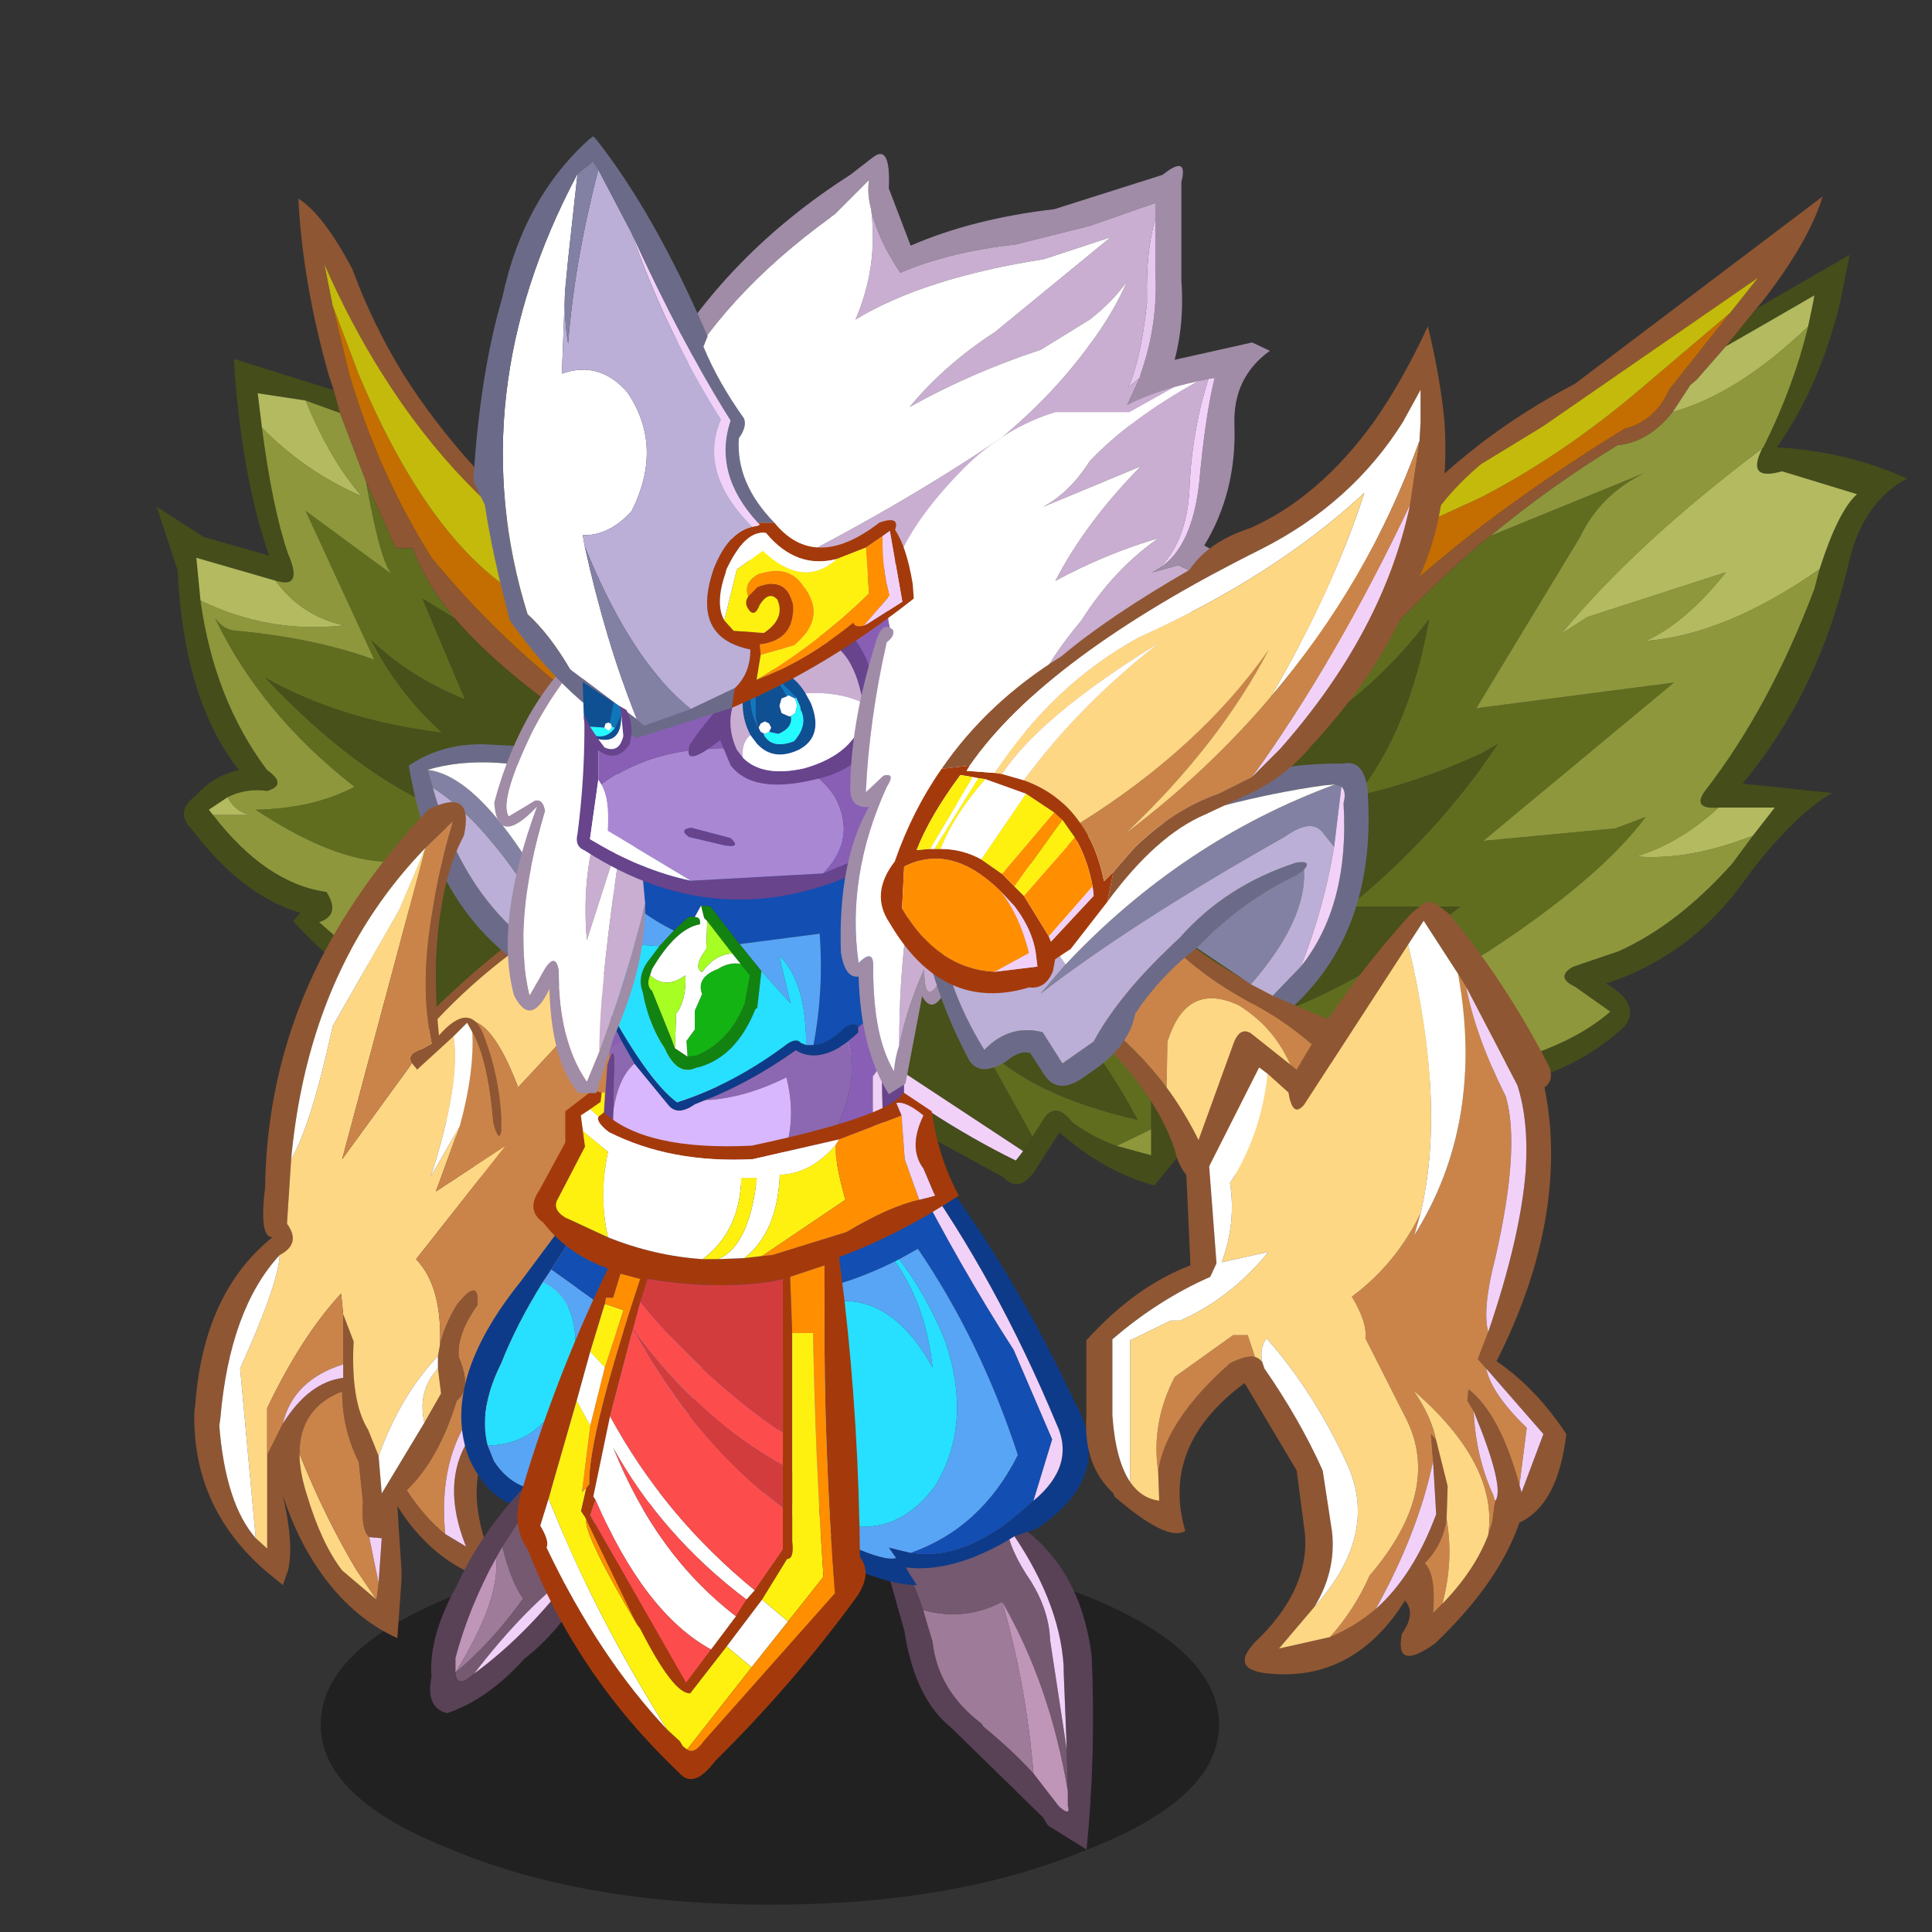 <svg xmlns:ffdec="https://www.free-decompiler.com/flash" xmlns:xlink="http://www.w3.org/1999/xlink" ffdec:objectType="frame" height="90" width="90" xmlns="http://www.w3.org/2000/svg"><rect width="100%" height="100%" fill="#333333" stroke="none"/><use ffdec:characterId="24" height="85.25" transform="matrix(1 0 0 1 6.002 3.5)" width="83.4" xlink:href="#a"/><defs><g id="a" transform="translate(-6 -3.5)"><use ffdec:characterId="1" height="9.8" transform="matrix(.754 0 0 1.71 14.938 71.971)" width="55.5" xlink:href="#b"/><use ffdec:characterId="3" height="47.5" transform="translate(38.2 9.15) scale(.97)" width="52.2" xlink:href="#c"/><use ffdec:characterId="5" height="41.5" transform="translate(7.3 9.25) scale(.97)" width="22.7" xlink:href="#d"/><use ffdec:characterId="7" height="42.95" transform="translate(9.05 34.65) scale(.97)" width="25.2" xlink:href="#e"/><use ffdec:characterId="9" height="17.3" transform="translate(27.95 38.45) scale(.97)" width="14.6" xlink:href="#f"/><use ffdec:characterId="11" height="33.05" transform="translate(33.3 54.1) scale(.97)" width="18.15" xlink:href="#g"/><use ffdec:characterId="13" height="24.85" transform="translate(20.05 55.7) scale(.97)" width="14.4" xlink:href="#h"/><use ffdec:characterId="15" height="33.1" transform="translate(24.1 50.75) scale(.97)" width="21.2" xlink:href="#i"/><use ffdec:characterId="21" height="46" transform="translate(22.05 6.35) scale(.97)" width="38.25" xlink:href="#j"/><use ffdec:characterId="23" height="64.75" transform="translate(41.05 15.2) scale(.97)" width="32.9" xlink:href="#k"/></g><g id="l" fill-rule="evenodd"><path d="M24.65 42.65q9.65-.3 13.3-3.5l-1.7-1.2q-.95-.45-.1-.95l2.2-.75q2.8-1.25 5.45-4.2l1-1.35 1.05-1.35h-2.7q-1.3.1-.65-.8 3.1-4 5.25-9.7l.25-.95q.9-2.8 1.8-3.6l-3.6-1.1q-1.75.5-.95-1.1l.05-.05q1.45-2.9 2.15-5.8l.25-1.2.05-.3Q45.6 6 43.5 7.2l1.45-1.8 4.5-2.6L49 5.05q-1 4.1-3.05 7 3.4.2 6.25 1.5-2.05 1.1-2.75 3.85Q48 23.8 44.3 28.2l4.3.45q-1.8 1.05-3.95 3.85-1.6 2.35-3.7 3.75-1.5 1-3.2 1.55 1.7 1 .9 2.05-4.25 3.9-11 2.8h-3m-14.9 3.2.45-.7.45-.7q.6-1.1 1.45 0 1 .75 2.15 1.15l1.65.45v-4.5l3.55 1.1-1.4 2.45-2 2.4q-2.4-.65-4.55-2.55l-1 1.55q-.85 1.5-1.7.6L0 42.3l.95-1.5q4.35 3.5 8.45 5.5l.35-.45" fill="#454d1b"/><path d="M40.95 10.35q-1.15 1.45-2.65 1.6-3.2 1.95-6.1 4.35l-.45.35q-3.5 3-6.55 6.7l-1-.85q3.55-3.55 7.55-6.65 3.3-2.5 6.9-4.7 1.45-.35 2.15-1.9l2.9-3.65 1.35-1.7-10.35 7.15-2.95 1.8q-1.45 1.2-2.5 2.75l-1.1 1.9-5.5.8.3-.25 4.3-2.05q2.1-2.3 4.5-4.15 2.1-1.6 4.5-2.85l11.9-9q-.65 2.15-2.9 5.05l-.3.35-1.45 1.8-1.4 1.6-.3.25-.85 1.3" fill="#8f5633"/><path d="m14.85 24.4 8.2 1.45q3.45-1.95 6.2-5.55-.95 5.35-3.5 8.5 3.1-.7 6-2.05l.8-.45-.8 1.15Q29 31.2 25.4 34.1h5.35q-6.6 5.25-12.7 6.15-2.85.4-5.6-.1 1.4 1.55 2.8 4.2-5.25-1.2-7.55-3.7l2.5 4.5-.45.7-8.5-5.6 6.3-10.1 7.3-5.75" fill="#475119"/><path d="m1.25 40.25 8.5 5.6-.35.45q-4.1-2-8.45-5.5l.3-.55" fill="#f2d1f9"/><path d="m32.2 16.3 7.35-3q-2.1 1.05-3.05 3.05l-5 8.25.25-.05 9.25-1.2-9.15 7.6 6.35-.6 1.45-.55q-2.2 2.95-7.55 6.45l-5.8 3.5-2.1 2.9h-4.75l-3.55-1.1v3.25l-1.65.8q-1.15-.4-2.15-1.15-.85-1.1-1.45 0l-.45.7-2.5-4.5q2.3 2.5 7.55 3.7-1.4-2.65-2.8-4.2 2.75.5 5.6.1 6.1-.9 12.7-6.15H25.4q3.6-2.9 6.35-6.65l.8-1.15-.8.45q-2.9 1.35-6 2.05 2.55-3.15 3.5-8.5-2.75 3.6-6.2 5.55l-8.2-1.45 6.1-4.75 3.25 2.85 1 .85q3.05-3.7 6.55-6.7l.45-.35" fill="#606d1f"/><path d="M32.2 16.3q2.9-2.4 6.1-4.35 1.5-.15 2.65-1.6 3.1-.85 6.5-4.1-.7 2.9-2.15 5.8l-.05.05Q39.2 16.65 35.6 21l1.25-.8 6.65-2.15q-1.9 2.4-3.85 3.3 3.85-.3 8.35-3.45l-.25.95q-2.15 5.7-5.25 9.7-.65.9.65.8-1.85 1.7-3.95 2.35 2.55.2 5.6-1l-1 1.35q-2.65 2.95-5.45 4.2l-2.2.75q-.85.5.1.95l1.7 1.2q-3.65 3.2-13.3 3.5h-.45l2.1-2.9 5.8-3.5q5.35-3.5 7.55-6.45l-1.45.55-6.35.6 9.15-7.6-9.25 1.2-.25.05 5-8.25q.95-2 3.05-3.05l-7.35 3M14.25 45.6l1.65-.8v1.25l-1.65-.45" fill="#8e973b"/><path d="M44.8 30.7q-3.05 1.2-5.6 1 2.1-.65 3.95-2.35h2.7L44.8 30.7M48 17.9q-4.5 3.15-8.35 3.45 1.95-.9 3.85-3.3l-6.65 2.15-1.25.8q3.6-4.35 9.65-8.9-.8 1.6.95 1.1l3.6 1.1q-.9.8-1.8 3.6m-.55-11.65q-3.4 3.25-6.5 4.1l.85-1.3.3-.25 1.4-1.6q2.1-1.2 4.25-2.45l-.05.3-.25 1.2" fill="#b3ba5f"/><path d="m22.65 18.3 5.5-.8 1.1-1.9 2.5-1.15q3.95-2.05 7.65-5.2l4.3-3.65-2.9 3.65q-.7 1.55-2.15 1.9-3.6 2.2-6.9 4.7-4 3.1-7.55 6.65l-3.25-2.85 1.7-1.35" fill="#c46e01"/><path d="M29.25 15.6q1.05-1.55 2.5-2.75l2.95-1.8L45.05 3.9 43.7 5.6l-4.3 3.65q-3.7 3.15-7.65 5.2l-2.5 1.15" fill="#c4ba0b"/></g><g id="m" fill-rule="evenodd"><path d="m8.5 9.2.3 1.1-1.65-.6-2.3-.35.2 1.65q.5 3.85 1.25 6.05.7 1.6-.4 1.35l-.2-.05-3.8-1.1.2 2.05q.65 4.75 3.2 8.15 1 .7 0 1-1-.15-1.9.3l-.9.6.2.25q2.55 3.3 5.45 3.7.7 1.1-.35 1.45l3.05 2.7 3.1 2.75q-4.55-2.35-7.4-5.5l.35-.4q-2.8-.8-5.25-4.05-.8-.8.25-1.6.85-.95 2.05-1.2Q1.3 24.1 1 17.85L0 14.8l2.25 1.45 3.15.9q-1.25-3.55-1.65-8.7L3.7 7.7l4.8 1.5" fill="#454d1b"/><path d="M19.75 17.65q-5.25-3.4-8.9-9.2Q9.3 6 8.05 3.15l.4 2 .8 3.3q1.4 4.75 3.95 8.8 3.85 4.7 9.1 8.35l.4 1.25q-5.7-3.55-8.4-6.7-1.45-1.75-2-3.35h-.8l-.2-.35-.15-.4-1.1-2.45-1.25-3.3-.3-1.1-.25-.75Q7 4 6.8 0 8 .75 9.4 3.4q.95 2.6 2.45 5.05 2.85 4.5 7.65 8.5l.25.7" fill="#8e5633"/><path d="M14.3 20.15q2.7 3.15 8.4 6.7L16.55 41.5l-1.95-.95-.65-.35-3.1-2.75 2.3-6 .75-2Q9.55 27.65 5.2 23q3.6 2.05 8.5 2.65-2.15-1.95-3.4-4.45 1.8 1.75 4.5 2.85l-2.05-4.85 1.55.95" fill="#475119"/><path d="m10.05 13.6 1.1 2.45.15.4.2.35h.8q.55 1.6 2 3.35l-1.55-.95 2.05 4.85q-2.7-1.1-4.5-2.85 1.25 2.5 3.4 4.45-4.9-.6-8.5-2.65 4.35 4.65 8.7 6.45l-.75 2q-3.1 1.4-8.4-2.1 2.75-.05 4.75-1.1-4.5-3.5-6.7-8.1.4.55.95.6 3.85.35 6.7 1.4L7.15 15l4.15 3.05q-.55-.55-1.25-4.45" fill="#606d1f"/><path d="m8.8 10.3 1.25 3.3q.7 3.9 1.25 4.45L7.15 15l3.3 7.15q-2.85-1.05-6.7-1.4-.55-.05-.95-.6 2.2 4.6 6.7 8.1-2 1.05-4.75 1.1 5.3 3.5 8.4 2.1l-2.3 6-3.05-2.7q1.05-.35.35-1.45-2.9-.4-5.45-3.7h1.9q-.75-.05-1.2-.85.9-.45 1.9-.3 1-.3 0-1-2.55-3.4-3.2-8.15 3.25 1.6 6.9 1.2-2.05-.45-3.3-2.15l.2.05q1.1.25.4-1.35-.75-2.2-1.25-6.05 2.05 2.1 4.8 3.3-1.5-1.7-2.7-4.6l1.65.6" fill="#8e973b"/><path d="m5.05 11-.2-1.65 2.3.35q1.2 2.9 2.7 4.6-2.75-1.2-4.8-3.3M2.7 29.6l-.2-.25.9-.6q.45.8 1.2.85H2.7m-.6-10.3-.2-2.05 3.8 1.1q1.25 1.7 3.3 2.15-3.65.4-6.9-1.2" fill="#b3ba5f"/><path d="m8.45 5.15 1.25 3.3q4.55 10.8 10.9 11.8l1.7 5.35q-5.25-3.65-9.1-8.35-2.55-4.05-3.95-8.8l-.8-3.3" fill="#c46e01"/><path d="m8.45 5.15-.4-2Q9.3 6 10.85 8.45q3.65 5.8 8.9 9.2l.85 2.6q-6.35-1-10.9-11.8l-1.25-3.3" fill="#c4ba0b"/></g><g id="n" fill-rule="evenodd"><path d="m10.15 15-.3-.55q3.3-3.55 7-6.15l.4.35Q13 11.35 10.15 15" fill="#8f5633"/><path d="m17.25 8.65 2.9 2.9-4.6 4.95q-1.45-3.85-2.9-3.1l-2.05 2.3-.45-.7q2.85-3.65 7.1-6.35" fill="#fed784"/><path d="m20.15 11.55 5.05 4.95-8.3 9.35-6.3-10.15 2.05-2.3q1.45-.75 2.9 3.1l4.6-4.95" fill="#ca844a"/><path d="m18.2 10.85-.1 1.05q-6.4-2.5-7.8-10.85 1.75-1.2 4.1-1l4.3.2-.05 1.45Q14.2.35 11.2 1.25l.25.85q1.75 6.35 6.75 8.75" fill="#6b6b89"/><path d="M18.2 10.85q-5-2.4-6.75-8.75 3.35 2.15 6.75 8.75" fill="#bbafd7"/><path d="m11.45 2.1-.25-.85q3.05.35 7.05 8.4l-.05 1.2q-3.4-6.6-6.75-8.75" fill="#8281a4"/><path d="M11.2 1.25q3-.9 7.45.45l-.4 7.95q-4-8.05-7.05-8.4" fill="#fff"/><path d="M10.45 15.35q-.3-.45.5-.7l.45-.25q-.6-2.8.05-6.45.3-1.95.95-4.2l-1.25 1.2-.05.05Q9.75 6.4 8.7 7.95q-3.4 5-4.05 12l-.2 3.1q.7.95-.35 1.5-2.4 2.6-2.85 7.85l-.05.35q.3 3.75 1.75 5.4l.55.5v-4.5l.75-1.5q1.25-2 2.9-2.2V27.4l.5 1.3q-.15 2.9.7 4.25l.5 1.25L9 36l2.05-3.4.8-1.4-.15-1.2v-.6l.1-.55q.2-.9.8-1.9 1.1-1.4 1 0-1 1.4-.9 2.5.65 1.5-.1 2.1-.85 2.8-2.4 4.3.9 1.35 1.85 2.1l1 .6q-1.45-3.6.75-5.95l1.4-1.4 1.4-1.4-1.35 2.7q-2.45 1.85-1.35 5.6l.4 1.6q0 .7-.85.25L13 39.7q-1.95-1-3.25-3.1l.2 3.1v.45l-.2 2.8q-2.2-1-3.75-3.25-1.05-1.5-1.75-3.6.55 2.35.25 3.6l-.25.7-.85-.7Q-.1 36.65 0 32.1l.05-.4q.4-5.35 3.7-8-.65 0-.35-2.4.1-7.25 4.05-13.35 1.6-2.5 3.8-4.8 2.2-1.1 1.7 1.25-.8 1.5-1.1 3.55-.45 2.6-.1 6.05 1.5-1.7 2.15 0 .75 1.95.85 4v.6q-.1.55-.35-.2l-.05-.2q-.25-3-1-4.35l-.25-.45-.65.65-1.75 1.6-.25-.3M8.75 41.1l.1-.8.15-2.15-.6-.05q-.4-.35-.3-1.7l-.2-1.9q-.8-1.6-.8-3.4-2.05.8-2.05 3 0 .85.35 1.95.7 2.35 1.7 3.65l1.65 1.4" fill="#8f5633"/><path d="m10.45 15.35.25.3 1.75-1.6q.35 2.25-1.1 6.75l1.4-2.45-1.15 3.15 3.35-2.2-4.3 5.45q1.25 1.3 1.15 4.1l-.1.55q-1.8 1.9-2.85 4.8l-.5-1.25q-.85-1.35-.7-4.25l-.5-1.3-.1-1q-1.9 2.05-3.55 5.5v6.75l-.55-.5L2.2 30q1.85-4.1 1.9-5.45 1.05-.55.35-1.5l.2-3.1q.95-1.6 2-6.4l3.2-5.6L11.1 5l-4 14.95 3.35-4.6M11.7 30l.15 1.2-.8 1.4q-.35-1.5.65-2.6M8.75 41.1 7.1 39.7q-1-1.3-1.7-3.65-.35-1.1-.35-1.95 1.25 3.1 2.75 5.6l.95 1.4" fill="#fed784"/><path d="m11.15 4.95 1.25-1.2q-.65 2.25-.95 4.2-.65 3.65-.05 6.45l-.45.25q-.8.25-.5.7l-3.35 4.6L11.1 5l.05-.05m2.2 8.9q.75 1.35 1 4.35l.05.2q.25.75.35.2V18l4.55 6.3-2.7 5.5-1.4 1.4-1.75.8q-1.75 2.35-1.4 5.95-.95-.75-1.85-2.1 1.55-1.5 2.4-4.3.75-.6.1-2.1-.1-1.1.9-2.5.1-1.4-1 0-.6 1-.8 1.9.1-2.8-1.15-4.1l4.3-5.45-3.35 2.2 1.15-3.15q.7-2.55.6-4.5M7.15 27.4v2.4q-2.4.75-2.9 2.85l-.75 1.5V31.9q1.65-3.45 3.55-5.5l.1 1m1.7 12.9-.1.8-.95-1.4q-1.5-2.5-2.75-5.6 0-2.2 2.05-3 0 1.8.8 3.4l.2 1.9q-.1 1.35.3 1.7l.45 2.2" fill="#ca844a"/><path d="m15.2 31.2-1.4 1.4q-2.2 2.35-.75 5.95l-1-.6q-.35-3.6 1.4-5.95l1.75-.8m-8.05-1.4v.65q-1.65.2-2.9 2.2.5-2.1 2.9-2.85m1.25 8.3.6.05-.15 2.15-.45-2.2" fill="#f2d1f9"/><path d="m12.45 14.05.65-.65.25.45q.1 1.95-.6 4.5l-1.4 2.45q1.45-4.5 1.1-6.75M11.7 29.4v.6q-1 1.1-.65 2.6L9 36l-.15-1.8q1.05-2.9 2.85-4.8m-8.75 8.75Q1.5 36.5 1.2 32.75l.05-.35q.45-5.25 2.85-7.85Q4.05 25.9 2.2 30l.75 8.15m1.7-18.2q.65-7 4.05-12Q9.75 6.4 11.1 5L9.85 7.95l-3.2 5.6q-1.05 4.8-2 6.4" fill="#fff"/></g><g id="o" fill-rule="evenodd"><path d="M10.25 10.55q.75-.05 1.5-.85.55-.3.65 0v.25l-.5.45q-1.45 1.05-2.5.4-2.1 1.5-4.35 2.4l-.5.2q-.85.6-1.3 0l-1.6-1.95-.6-1.05L.5 9.3v-.35q1.9 3.4 3.2 4.35 2.65-.85 5.15-2.7.55-.45.8-.15l.25.1h.35" fill="#0e3b89"/><path d="M13.7 15.35q-.2-1.9-.15-3.85l.15-2.3.3-.3.6-.5v6.45l-.9.5M.65 13.65l-.1 2.8-.05.05-.5.1.35-5.1.1-.3q.2-.55.25 0l-.05 2.45" fill="#67448c"/><path d="m4.85 3.85-.3.55h-.3l-.7.65Q1.8 4.2.65 2.85L.7 0H14v8.3l-1.6 1.4q-.1-.3-.65 0-.75.8-1.5.85.5-2.6.3-5.35l-3.85.5-1.4-1.8-.45-.05" fill="#134eb2"/><path d="m6.7 5.7 3.85-.5q.2 2.75-.3 5.35H9.9q0-3.05-1.3-4.3l.55 2.3L7.75 7 6.7 5.7M.65 2.85q1.15 1.35 2.9 2.2l-.7.75L.6 5.65l.05-2.8" fill="#58a5f5"/><path d="M5.15 4.6 5 4.45l-.15-.6.45.05 1.4 1.8L7.75 7l-.2 1.75-.1.1q-.95 2.35-2.85 2.8-.9.4-1.5-.95Q2.35 9.6 2.05 8q-.3-.8.35-1.6l.45-.6.7-.75.7-.65h.3q.3 0 .25.35-1.15.2-2.3 2.15l-.1.3q-.2.5.1.75l.95 2.35.15.4.6.4.45-.05q1.6-.7 2.3-2.5L7.2 7.2l-.45-.55-.4-.5-1.2-1.55" fill="#128310"/><path d="m2.85 5.8-.45.6q-.65.8-.35 1.6.3 1.6 1.05 2.7.6 1.35 1.5.95 1.9-.45 2.85-2.8l.1-.1.2-1.75 1.4 1.55-.55-2.3q1.3 1.25 1.3 4.3l-.25-.1q-.25-.3-.8.15-2.5 1.85-5.15 2.7-1.3-.95-3.2-4.35l.1-3.3 2.25.15" fill="#27e0ff"/><path d="m4.2 11.1-.05-.75.4-.55v-.9l.35-.8q-.3-.8.75-1.2.55-.35 1.1-.25l.45.55-.25 1.35q-.7 1.8-2.3 2.5l-.45.05" fill="#13b313"/><path d="m4.85 3.85.15.6.15.15-.05 1.35q-.65.85-.2 1.1.6-.85 1.45-.9l.4.5q-.55-.1-1.1.25-1.05.4-.75 1.2l-.35.8v.9l-.4.55.05.75-.6-.4.05-1.65q.5-.65.45-1.85-.95.7-1.7 0l.1-.3q1.15-1.95 2.3-2.15.05-.35-.25-.35l.3-.55" fill="#fff"/><path d="M2.4 7.2q.75.7 1.7 0 .05 1.2-.45 1.85L3.6 10.7l-.15-.4-.95-2.35q-.3-.25-.1-.75m3.95-1.05q-.85.05-1.45.9-.45-.25.2-1.1l.05-1.35 1.2 1.55" fill="#a7fe23"/><path d="M5.05 13.2q2.25-.9 4.35-2.4 1.05.65 2.5-.4.8 2.6-1.85 6.4l-1.9.35q1.5-2.3.8-5.05-2 1-3.9 1.1m-4-2.8.6 1.05q-.75.65-1 2.2L.7 11.2q-.05-.55-.25 0v-.45l.6-.35" fill="#8c68b2"/><path d="M12.4 9.7 14 8.3v.6l-.3.3-.15 2.3-.45.55v3.55l-3.05 1.2q2.65-3.8 1.85-6.4l.5-.45V9.7M.45 10.75.5 9.3l.55 1.1-.6.35" fill="#895fb6"/><path d="M13.1 15.6v-3.55l.45-.55q-.05 1.95.15 3.85l-.6.25" fill="#f0d0f7"/><path d="m1.65 11.45 1.6 1.95q.45.6 1.3 0l.5-.2q1.9-.1 3.9-1.1.7 2.75-.8 5.05-3.75.55-7.6-.7l.1-2.8q.25-1.55 1-2.2" fill="#d9b7ff"/></g><g id="p" fill-rule="evenodd"><path d="m13.6 28.25-.15-3.75v-.25q-.2-3.25-2.75-6.8l-.45-.6q3.95 2 4.55 6.95.2 4.8-.25 9.25L12.7 31.9l-.25-.4-4.4-4.3Q6.3 25.8 5.8 22.55l-1.35-4.8.45-.1q1.1 1.8 1.8 3.9l.4 1.35.05.15Q7.4 25.4 9.5 27l.1.15Q11 28.3 12 29.4l1.2 1.55.1.1q.5.4.35-.1v-.7l-.05-2" fill="#594156" transform="translate(3.3)"/><path d="M10.7 17.45q.1 1.15 1.2 2.75.85 1.4.9 2.8l.8 5.25.05 2q-.85-5.1-3.15-9.1-1.8.95-3.8.4-.7-2.1-1.8-3.9l5.35-.8.45.6" fill="#745970" transform="translate(3.3)"/><path d="M6.7 21.55q2 .55 3.8-.4 1.15 4 1.5 8.25-1-1.1-2.4-2.25L9.5 27q-2.1-1.6-2.35-3.95l-.05-.15-.4-1.35" fill="#9e7b98" transform="translate(3.3)"/><path d="M10.5 21.15q2.3 4 3.15 9.1v.7q.15.5-.35.1l-.1-.1L12 29.4q-.35-4.25-1.5-8.25" fill="#bf95b8" transform="translate(3.3)"/><path d="M13.6 28.25 12.8 23q-.05-1.4-.9-2.8-1.1-1.6-1.2-2.75 2.55 3.55 2.75 6.8v.25l.15 3.75" fill="#f2d1f9" transform="translate(3.3)"/><path d="m6.35.3.7-.3q4 5.25 6.9 11.5 2.05 3.6-1.8 6.15L11.1 18q-2.9 1.8-5.25 1.5l.55.85q-1.6 0-4.6-1.5L-.85 16.3l-.05-.1q5.2 3.15 6.3 2.85l-.35-.5 1.05.25q2.75.45 5.9-2.5 2.05-1.7 1.1-3.7Q10.2 5.65 6.35.3" fill="#0e3b89" transform="translate(3.3)"/><path d="M12 16.3q-3.15 2.95-5.9 2.5 3.4-1.2 5.15-4.7-1.8-5.5-4.8-9.9l-.9.5-.2.1Q2.95 6 .6 6.35l.2.85q-3.1 6.35 1.85 10.2l-3.75-1.55-1.4-2.2q-1.7-5.5.15-9.15l2.45-1L0 3 6.1.4q2.4 4.7 4.95 8.65l1.85 4.3-.9 2.95" fill="#134eb2" transform="translate(3.3)"/><path d="m6.1 18.8-1.05-.25.35.5q-1.1.3-6.3-2.85l-.2-.35 3.75 1.55q2.8.7 4.65-1.85 1.8-3 .45-6.95-.9-2.2-2.2-3.9l.9-.5q3 4.4 4.8 9.9-1.75 3.5-5.15 4.7M.8 7.2l-.2-.85Q2.95 6 5.35 4.8q1.5 2.15 1.8 5.1Q4.7 5.45.8 7.2" fill="#58a5f5" transform="translate(3.3)"/><path d="m5.35 4.8.2-.1q1.3 1.7 2.2 3.9 1.35 3.95-.45 6.95-1.85 2.55-4.65 1.85Q-2.3 13.55.8 7.2q3.9-1.75 6.35 2.7-.3-2.95-1.8-5.1" fill="#27e0ff" transform="translate(3.3)"/><path d="M6.35.3q3.85 5.35 6.75 12.3.95 2-1.1 3.7l.9-2.95-1.85-4.3Q8.5 5.1 6.1.4l.25-.1" fill="#f2d1f9" transform="translate(3.3)"/></g><g id="q" fill-rule="evenodd"><path d="m5.8 3.55-.4.6q-1.25 2-2 3.9-1.1 2.2-.65 3.95l.3.75q1.35 2.05 4 1.1l-.35.9Q3.35 15.9 1.85 12.6q-1.4-3.65 2.5-8.5L7.4 0l.55.5Q6.7 2.05 5.8 3.55" fill="#0e3b89"/><path d="M5.8 3.55Q6.7 2.05 7.95.5l3.1 2.6L9.8 6.4l-4-2.85" fill="#134eb2"/><path d="m5.4 4.15.4-.6 4 2.85-2.75 7.45q-2.65.95-4-1.1l-.3-.75q3-.05 4.15-3.8.4-3.15-1.5-4.05" fill="#58a5f5"/><path d="M2.75 12q-.45-1.75.65-3.95.75-1.9 2-3.9 1.9.9 1.5 4.05-1.15 3.75-4.15 3.8" fill="#27e0ff"/><path d="M7.7 16.2q1-.85 0 1.95-1.15 2.5-3.2 4.1-1.75 1.95-3.7 2.6-1.05-.25-.75-1.75-.15-1.9 1.2-4.35 1.2-2.6 3.25-4.75l.4.5.05.05-1.5 2.3-.3.55q-1.3 2.35-1.95 4.8v.7q.05.7.65.25l.25-.2q2.65-1.95 4.9-5l.7-1.75" fill="#594156"/><path d="M7.7 16.2 7 17.95q-2.45 1.8-4.9 5l-.25.2q-.6.45-.65-.25 1.7-1.4 3.25-3.55-.6-.85-1-2.5l1.5-2.3L7.7 16.2" fill="#745970"/><path d="m3.15 17.4.3-.55q.4 1.65 1 2.5Q2.9 21.5 1.2 22.9q2.15-3.45 1.95-5.5" fill="#9e7b98"/><path d="M1.2 22.9v-.7q.65-2.45 1.95-4.8.2 2.05-1.95 5.5" fill="#bf95b8"/><path d="M7 17.95q-2.25 3.05-4.9 5 2.45-3.2 4.9-5" fill="#f2d1f9"/><path d="m13.25 6.95-.05.65-1.1 4.25q-.65 2.35-2.1 3.35l-.75.45q-2.3.65-3.7-1.85l-.35.95q1.75 3.1 5.1 1.6 3.4-1.85 3.65-8.05l.45-5.05h-.8l-.35 3.7" fill="#0e3b89"/><path d="m13.25 6.95.35-3.7-4-.1-1.25 3.3 4.9.5" fill="#134eb2"/><path d="m13.2 7.6.05-.65-4.9-.5-2.8 7.35q1.4 2.5 3.7 1.85l.75-.45q-2.25-1.95-.65-5.55 1.8-2.6 3.85-2.05" fill="#58a5f5"/><path d="M10 15.2q1.45-1 2.1-3.35l1.1-4.25q-2.05-.55-3.85 2.05-1.6 3.6.65 5.55" fill="#27e0ff"/></g><g id="r" fill-rule="evenodd"><path d="m19.3 5.3.75-.2-.55-1.3q-.75-1 0-2.55-.85-.7-1.3-.6l.25.6-3 1.15-4.15.95q-3.95.2-6.9-1.3-.65-.5-.5-.75l.25-.2q2 1.85 7.1 1.6 6.6-1.4 7.3-2.55l1.35.9q.3 2.2 1.3 4.05-2.9 1.9-5.75 2.95l.25 2q.7 6.1.75 12.4.65.85-.25 2.05-3 4.1-6.7 7.75-1.05 1.4-1.75.55Q2.85 28.15.5 22.1q-.85-1.2-.25-2.95 1.6-5.4 4.1-10.55-1.95-.7-3.1-2.2-.85-.6-.2-1.55l1.25-2.3v-1.5l1.3-1 .45.1L4 .6l-.5.35-.45.3.1.75.1.75-1.3 2.5q-.3.5.35.9l2.05.95Q6.6 8 8.9 8.15h.75l1.25-.05.85-.1.5-.05 3.55-1.1q2.1-1.25 3.5-1.55m-16 13.85.15-.2Q3.4 16.65 5.9 9.1l-.95-.25L4.6 10h-.35l-.05.3-.7 2.3-.65 2.35-1.35 4.7-.4 1.3q.45.75.3 1.05 2.5 5.25 5.8 8.75l.6.55.15.25.2.15q.35.25.8-.4l6.3-7.1q-.55-7.15-.5-13.9V8.45L13.1 9l.1 2.7v10q.1.85-.25.85l-1.2 1.95-1.7 2.25L8.3 29q-.8.05-2.4-3.1l-.15-.2-.25-.5-2.2-4.55-.05-.1-.2-.3.25-1.1m1.15-3.45-.8 3.85.1.15-.25.75 4.6 8.05 1.2-1.6 1.2-1.6.5-.8.4-.45 1.35-1.95v-13l-.4.1q-2.75.45-6.1-.1l-.35 1.1-.35 1.3-1.1 4.2" fill="#a43a0b"/><path d="m10.9 8.1-1.25.05q1.5-.65 1.85-3.9h-.75Q10.7 6.8 8.9 8.15 6.6 8 4.35 7.1q-.45-2 0-4.1l-1.2-1-.1-.75.45-.3.4.35q-.15.25.5.75 2.95 1.5 6.9 1.3l4.15-.95-.15.25q-1.2 1.4-2.7 1.45-.1 2.75-1.7 4m-6.7 5.25-.7 2.8-.65-1.2.65-2.35.7.75m-.45 6.35-.1-.15.8-3.85q2.6 4.8 6.95 8.35l-.4.45q-4.05-3.05-6.4-7.3 2.05 5.15 5.9 8.1l-1.2 1.6q-3.2-1.75-5.55-7.2M7.2 30.75Q3.9 27.25 1.4 22q.15-.3-.3-1.05l.4-1.3q2.2 5.55 5.7 11.1m4.05-3-1.2-1 1.7-2.25L13 25.55l-1.75 2.2" fill="#fff"/><path d="m11.75 8-.85.1q1.6-1.25 1.7-4 1.5-.05 2.7-1.45-.1.65.45 2.65l-4 2.7m-2.1.15H8.9q1.8-1.35 1.85-3.9h.75q-.35 3.25-1.85 3.9M4.35 7.1 2.3 6.15q-.65-.4-.35-.9l1.3-2.5-.1-.75 1.2 1q-.45 2.1 0 4.1M3.5.95 4 .6l.05-.45h.15l-.05.95-.25.2-.4-.35m.7 9.35.9.3-.9 2.75-.7-.75.7-2.3m-.7 5.85-.4 3.2.2-.2-.25 1.1.2.3.05.1q-.1.75 2.45 5.05l.15.2q1.6 3.15 2.4 3.1l1.75-2.25 1.2 1-3.1 3.95-.2-.15-.15-.25-.6-.55q-3.5-5.55-5.7-11.1l1.35-4.7.65 1.2m9.7-4.45h1q.1 5.85.5 11.7L13 25.55l-1.25-1.05 1.2-1.95q.35 0 .25-.85v-10" fill="#fef10f"/><path d="M19.3 5.3q-1.4.3-3.5 1.55l-3.55 1.1-.5.05 4-2.7q-.55-2-.45-2.65l.15-.25 3-1.15.15 2.1.7 1.95M4.2 13.35l.9-2.75-.9-.3.05-.3h.35l.35-1.15.95.25q-2.5 7.55-2.45 9.85l-.15.2-.2.2.4-3.2.7-2.8M5.75 25.7Q3.2 21.4 3.3 20.65l2.2 4.55.25.5m2.4 6 3.1-3.95 1.75-2.2 1.7-2.15q-.4-5.85-.5-11.7h-1L13.1 9l1.65-.55v1.85q-.05 6.75.5 13.9l-6.3 7.1q-.45.65-.8.4" fill="#ff8e01"/><path d="m18.45 1.25-.25-.6q.45-.1 1.3.6-.75 1.55 0 2.55l.55 1.3-.75.2-.7-1.95-.15-2.1" fill="#f2d1f9"/><path d="m5.9 10.2.35-1.1q3.35.55 6.1.1l.4-.1v7.4Q9.05 14 5.9 10.2m6.85 7.85v2.05q-4.3-3.25-7.2-8.6 3.2 4.35 7.2 6.55" fill="#d33c3d"/><path d="m4.45 15.7 1.1-4.2.35-1.3q3.15 3.8 6.85 6.3v1.55q-4-2.2-7.2-6.55 2.9 5.35 7.2 8.6v2l-1.35 1.95Q7.05 20.5 4.45 15.7M11 24.5l-.5.8q-3.85-2.95-5.9-8.1 2.35 4.25 6.4 7.3m-1.7 2.4-1.2 1.6-4.6-8.05.25-.75q2.35 5.45 5.55 7.2" fill="#fc4d4c"/></g><g id="s" fill-rule="evenodd"><path d="M8.25 36.85q.05 2.9-1.5 6.4l-.85 2.7h-.85q-1.3-1.5-1.4-5-.9 1.9-1.7.3-.95-3.5 1.1-9.05-1.9 2-2.05-.2 1.35-5.05 4.65-7.75l.05.3Q4 26.3 2.8 28.65q-1.55 3.25-1.1 4l1.25-.75q.4-.1.5.5-1.6 5.35-.75 8.85l.75-1.3q.5-.75.65.1 0 3.4 1.35 5.35l.6-1.45q1.3-3.5 2.2-7.1" fill="#a08ca7"/><path d="M8.25 36.85q-.9 3.6-2.2 7.1 0-3.35 1.15-10.8L5.45 38.6q-.3-3.45.8-6.3l.8-1 1.1 4.45.1 1.1" fill="#c9aed1"/><path d="m6.05 43.95-.6 1.45Q4.1 43.45 4.1 40.05q-.15-.85-.65-.1l-.75 1.3q-.85-3.5.75-8.85-.1-.6-.5-.5l-1.25.75q-.45-.75 1.1-4 1.2-2.35 2.9-4.1l1.35 6.75-.8 1q-1.1 2.85-.8 6.3l1.75-5.45q-1.15 7.45-1.15 10.8" fill="#fff"/><path d="m9.45 12.35-.6-1q3.3-5.7 9.25-9.5L19.2 1q.85-.65.75 1.5L21 5.25q3-1.3 6.9-1.75l5.2-1.65q1.25-1 .9.35v4.7q.2 2.75-.7 4.95l-1.9 1.05.6-1.3.05-.2q.85-2.4.7-4.95V3.2L29.6 4.3l-3.6.9q-3.15.35-5.5 1.35-1.1-1.65-1.4-3.05-.2-.75-.1-1.4l-1.65 1.65-.15.1-.05.05q-5.25 3.8-7.7 8.45" fill="#a08ca7"/><path d="M33.3 11.85h1.75L15.9 22.9l-2-1.8q6.5-3.25 11.5-6.65 2.5-2.1 4.2-4.45 1.1-1.45 1.8-3.05-.7 1-1.8 1.85l-2.35 1.45q-3.35 1.1-6.3 2.75 1.7-2.05 4.1-3.6l5.55-4.55-3.2 1.05q-5.75.9-9.05 2.9 1.1-2.55.75-5.3.3 1.4 1.4 3.05 2.35-1 5.5-1.35l3.6-.9 3.15-1.1v.75q-.45 1.55-.4 3.8V8q-.3 2.75-.9 4.05l.55-.45-.6 1.3 1.9-1.05" fill="#c9aed1"/><path d="M13.9 21.1q-3.35-3.45-4.45-8.75 2.45-4.65 7.7-8.45l.05-.05.15-.1L19 2.1q-.1.65.1 1.4.35 2.75-.75 5.3 3.3-2 9.05-2.9l3.2-1.05-5.55 4.55q-2.4 1.55-4.1 3.6 2.95-1.65 6.3-2.75L29.6 8.8q1.1-.85 1.8-1.85-.7 1.6-1.8 3.05-1.7 2.35-4.2 4.45-5 3.4-11.5 6.65" fill="#fff"/><path d="M32.75 3.95v2.5q.15 2.55-.7 4.95l-.05.2-.55.45q.6-1.3.9-4.05v-.25q-.05-2.25.4-3.8" fill="#e6c7ed"/><path d="m19.45 34.3-.35.75Q12 38.6 5.35 34.3q-.5-.2-.35-.8.5-3.8.25-7.8l.8.2-.05 5-.4 2.85q2.45 1.5 4.85 2l6.35-.35 2.65-1.1m-7.4-.25-1.7-.4q-.5-.35.1-.45l1.9.5q.55.5-.3.35" fill="#67448c"/><path d="m16.8 35.4-6.35.35-4-2.4q.1-1.5-.3-2.2 2.8-2.1 7.25-1.7 2.85.55 3.95 2.25 1.1 2-.55 3.7m-4.75-1.35q.85.15.3-.35l-1.9-.5q-.6.1-.1.45l1.7.4" fill="#aa87d3"/><path d="m6.05 25.9 2.35.55 9.8-5.05 2.75 2.4q.8 5.15-1.5 10.5l-2.65 1.1q1.65-1.7.55-3.7-1.1-1.7-3.95-2.25-4.45-.4-7.25 1.7L6 30.9l.05-5" fill="#895fb6"/><path d="M10.45 35.75q-2.4-.5-4.85-2L6 30.9l.15.25q.4.7.3 2.2l4 2.4" fill="#fff"/><path d="m15.85 23.95.6-.4.75-.55q1.1.85 1.7 2.15l.7 2.35q-.3 2.8-3.25 3.4-2.95.7-4-.7l-.5-1.2q-1.85 1.45-1.45.2.85-1.25 1.95-2.35l.75-.8.05.05q-1.3 1.6-.5 3.35l.3.4q.95.95 2.95.5 2.45-.7 2.85-2.55l-.05-.6q-.2-1.25-.7-2.05-.75-1.15-2.15-1.2" fill="#67448c"/><path d="m13.15 26.1.25-.3q-.3 1.65.3 2.6l.1.2.1.05.05.1q.4.7 1.45.3.7-.8.3-1.55v-.1l-.2-.45-1.45-1.45q1.25.15 1.9 1.25l.25.45q.65 1.6-.55 2.25-1.25.6-2.05-.3l-.3-.4q-.65-1.25-.15-2.65m.35-.35.15-.15q1.05.45 1.4 1.3l-.25.1-.1.35.1.35.35.15h.1q.1.55-.6.85l-.45-.1.05-.1.05-.1-.1-.2-.2-.1-.2.1-.05.1-.05.1q-.2-.4-.15-1.05l-.05-1.6m.2 2.65v.05-.05" fill="#0f5092"/><path d="M15.85 23.95q1.4.05 2.15 1.2.5.8.7 2.05-1.2-.55-2.75-.45-.65-1.1-1.9-1.25l-.25-.05.35-.3 1.7-1.2m-2.9 5.9-.3-.4q-.8-1.75.5-3.35-.5 1.4.15 2.65-.45.4-.35 1.1" fill="#c9aed1"/><path d="m18.7 27.2.05.6q-.4 1.85-2.85 2.55-2 .45-2.95-.5-.1-.7.35-1.1l.3.4q.8.9 2.05.3 1.2-.65.55-2.25l-.25-.45q1.55-.1 2.75.45m-4.8 1.45-.1-.05-.1-.2.05-.1.05-.1.2-.1.2.1.1.2-.05.1-.05.1-.2.1-.1-.05m1.35-.8h-.1l-.35-.15-.1-.35.1-.35.25-.1.05-.05h.05l.3.15.1.35-.1.35-.15.1-.05.05" fill="#fff"/><path d="m15.5 26.95.2.45v.1q.4.75-.3 1.55-1.05.4-1.45-.3l.05-.05.2-.1.45.1q.7-.3.6-.85l.05-.05.15-.1.1-.35-.1-.35.05-.05" fill="#23fbfe"/><path d="m13.4 25.8.1-.05.05 1.6q-.05.65.15 1.05-.6-.95-.3-2.6m.25-.2.15-.15.25.05 1.45 1.45-.05.05-.3-.15h-.05l-.05.05q-.35-.85-1.4-1.3" fill="#0d7abe"/><path d="m34.8 11.75-1.15.3q-1.1.3-2.25.85.95-1.6 2.2-2.15l3.8-.85.85.4q-1.8 1.3-1.7 3.6.1 3.2-1.45 5.75l1.05.6-.7 1.1-1.6-.75-1.25.35.4-.25q1.5-1 1.85-4 .3-3.3.75-5.1l-.3.05-.5.1M20 23.6l.15.1q.1.3-.3.6-.85 3.75-1 7.2l.85-.8q.6-.15.15.55-1.95 4.3-1.35 8.45.75-.75.7.25 0 3.3 1 4.95.05-.65.25-1.25.4-1.9 1.2-3.65 0 1.9.8.5l2.15-2.9-1.5 2.3q-.85 2.65-1.55 1.4l-.8 4.2-.8.5q-1.35-2.15-1.45-5.65-.65.1-.85-1.15-.15-4.35 1.35-7-.95.1-.9-1 .05-3.1 1.15-6.65.3-1.2.75-.95" fill="#a08ca7"/><path d="m34.8 11.75.5-.1q-.75 2.35-.9 5-.05 2.6-1.4 4.05l-.4.25 1.25-.35 1.6.75L24.6 37.6l-2.15 2.9q-.8 1.4-.8-.5-.8 1.75-1.2 3.65 0-6.45 1.5-10.45l4.6-4.05q-.4-2.25 2.65-5.9 1.55-2.45 3.7-3.95-2.55.75-4.95 2.05 1.45-2.8 4.1-5.5l-4.7 1.95q1.3-.7 2.25-2.2 1.95-2.05 5.2-3.85" fill="#c9aed1"/><path d="m35.3 11.65.3-.05q-.45 1.8-.75 5.1-.35 3-1.85 4 1.35-1.45 1.4-4.05.15-2.65.9-5" fill="#f2d1f9"/><path d="m33.65 12.05 1.15-.3q-3.25 1.8-5.2 3.85-.95 1.5-2.25 2.2l4.7-1.95q-2.65 2.7-4.1 5.5 2.4-1.3 4.95-2.05-2.15 1.5-3.7 3.95-3.05 3.65-2.65 5.9l-4.6 4.05q-1.5 4-1.5 10.45-.2.6-.25 1.25-1-1.65-1-4.95.05-1-.7-.25-.6-4.15 1.35-8.45.45-.7-.15-.55l-.85.8q.15-3.45 1-7.2.4-.3.3-.6l-.15-.1q-.75-3.3 3.55-7.65 1.95-1.95 4.4-2.7h3.55l2.15-1.2" fill="#fff"/><path d="m12.4 27.45.15-.95q.75-.7.75-1.85-2.9-.6-1.75-3.9.7-1.75 1.85-2l.25-.05.1-.05-.1-.1h.8q1.95 2.4 5.05 0 1-.35.75.35.55.8.85 2.6l.05.7q-4.25 3.35-8.75 5.25m5.05-7.15q-1.95.5-3.4-1.25-1-.15-1.9 1.75l-.05.2q-.5 1.45-.05 2.25l.45.5 1.45.1q1.05-.7.65-1.6-.4-.45-.85.25-.25.65-.55.2-.2-.3 0-.6l.45-.45q1.4-.55 1.7.85.1 1.7-1.6 1.9l.05.5-.2 1.2q2.4-.9 4.65-2.75.05.25.5.15l.2-.1 1.65-1.05-.6-3.4-.35.25-.8.55-1.4.55" fill="#a43a0b"/><path d="m18.85 19.75.8-.55q0 1.85.35 2.85l-1.25 1.45q-.45.1-.5-.15Q16 25.2 13.6 26.1q2.95-1.75 5.4-4.15l-.15-2.2M13.8 24.9l-.05-.5q1.7-.2 1.6-1.9-.3-1.4-1.7-.85l-.45.45q-.25-.7.55-1.1 1.4-.45 2.1.6l.15.2q.9 1.4-.6 2.65l-1.6.45" fill="#ff8e01"/><path d="m12.05 23.25.6-2.45 1.25-.9q1.95 1.85 3.55.4l1.4-.55.15 2.2q-2.45 2.4-5.4 4.15l.2-1.2 1.6-.45q1.5-1.25.6-2.65l-.15-.2q-.7-1.05-2.1-.6-.8.4-.55 1.1-.2.3 0 .6.3.45.55-.2.45-.7.85-.25.4.9-.65 1.6l-1.45-.1-.45-.5" fill="#fef10f"/><path d="M7.6 4.65q2.5 5.45 4.75 9-.85 2.55 1.3 4.9l.1.1-.1.05-.25.05q-2.6-2.6-1.5-5.15-2.65-4.2-4.3-8.95M19.65 19.2l.35-.25.6 3.4-1.65 1.05-.2.1L20 22.05q-.35-1-.35-2.85" fill="#f2d1f9"/><path d="m7.85 28-3.2-2.4q-1-1.7-2.05-2.65Q-.65 12.45 5 1.8l-.45 4.1-.15 1.55-.15 3.95q1.8-.65 3.15.9 1.75 2.6.2 5.7-1.1 1.2-2.35 1.15l.1.55q1 4.55 2.5 8.3m4.2-4.75q-.45-.8.05-2.25l.05-.2q.9-1.9 1.9-1.75 1.45 1.75 3.4 1.25-1.6 1.45-3.55-.4l-1.25.9-.6 2.45" fill="#fff"/><path d="m12.55 26.5-2.1 1q-2.85-2.25-5.1-7.8l-.1-.55Q6.5 19.2 7.6 18q1.55-3.1-.2-5.7-1.35-1.55-3.15-.9l.15-3.95q-.05 1.35.15 2.5.3-3.9 1.45-8.35l1.6 3.05q1.65 4.75 4.3 8.95-1.1 2.55 1.5 5.15-1.15.25-1.85 2-1.15 3.3 1.75 3.9 0 1.15-.75 1.85" fill="#bbafd7"/><path d="M12.4 27.45 7.85 28.9q-3.15-1.5-6.1-5.65-.85-3.2-1.2-5.55L0 16.55q.3-5.1 1.4-8.85Q2.4 3 5.55.15l.2-.15.15.15Q8.7 3.7 11.25 9.6l-.2.5q.7 1.7 1.95 3.45.15.4-.25.95-.15 2.15 1.7 4.05h-.8q-2.15-2.35-1.3-4.9-2.25-3.55-4.75-9L6 1.6l-.25-.4-.75.6Q-.65 12.45 2.6 22.95q1.05.95 2.05 2.65l3.2 2.4.35.3 2.25-.8 2.1-1-.15.95" fill="#6b6b89"/><path d="m10.45 27.5-2.25.8-.35-.3q-1.5-3.75-2.5-8.3 2.25 5.55 5.1 7.8M5 1.8l.75-.6.25.4Q4.85 6.05 4.55 9.95q-.2-1.15-.15-2.5l.15-1.55L5 1.8" fill="#8281a4"/><path d="M7.1 27.75v-.05l-.1-.35.35.2q.4.75.15 1.65-.65.95-1.55.25-.5-.55-.65-1.5v-.2l.3.6.3.45.1.15.3.4q.7.3.9-.55l-.1-1.05" fill="#67448c"/><path d="m6.75 27.2-.2 1-.05-.05-.15.05-.05.15v.05l-.7-.05-.3-.6-.05-1.55 1.5 1m.05 1.2.3-.65q.05 1.45-1.1 1.2l-.1-.15q.55.1.9-.4" fill="#0f5092"/><path d="m6.65 28.35.15.05q-.35.5-.9.4l-.3-.45.7.05.05.05.15.1.1-.1.05-.1" fill="#23fbfe"/><path d="m7 27.35.1.35v.05l-.3.65-.15-.05-.05-.15h-.05l.2-1 .25.15" fill="#0d77bb"/><path d="M6.55 28.2h.05l.05.15-.05.1-.1.1-.15-.1-.05-.05v-.05l.05-.15.15-.05.05.05m.55-.45.1 1.05q-.2.85-.9.55l-.3-.4q1.15.25 1.1-1.2" fill="#fff"/></g><g id="t" fill-rule="evenodd"><path d="m13.4 29.15.4-.35q3.2 2.95 9.45 5.15l-1.5 1.55q-1.7-1.75-3.7-2.85-2.9-1.5-4.65-3.5m2.7 12.05-.8.1q-.95-.55-1.2-1.75-1.1-3.25-4.9-6.5l.45-.4q2.4 1.7 4.05 3.9 1.55 2.1 2.4 4.65" fill="#8f5633"/><path d="M13.4 29.15q1.75 2 4.65 3.5 2 1.1 3.7 2.85l-1.45 2.45q-.45-3.7-3.15-5.35-2.5-1.15-3.4 1.75l-.05 2.2q-1.65-2.2-4.05-3.9l3.75-3.5" fill="#ca844a"/><path d="M20.3 37.95q-1.6 2.1-4.2 3.25-.85-2.55-2.4-4.65l.05-2.2q.9-2.9 3.4-1.75 2.7 1.65 3.15 5.35" fill="#fed784"/><path d="m20.3 26.1-.35.25q-2.65 1.25-4.8 3.5-1.7 1.3-2.95 3.15-.3 1.65-2.25 2.9-1.45 1.15-2.15 0l-.65-1q-.5-.15-1.15.4-1.2.75-1.75 0-1.8-3.35-2.35-6.8l.7-.35q.45 3.55 2.35 6.6 1.2-1.25 2.8-.85l.95 1.5 1.5-1.05q1.25-2.35 4.15-5 2.2-2.5 5.6-3.6.75-.1.35.35m1.5-4.1-.55.05q-4.7.65-10.35 2.7l-.85-.35 4.45-2.3q4.7-1.15 7.7-1.1.95-.2 1.15 1.2.5 6.65-3.5 10.4l-1.05-.45 1.35-1.4q2.35-2.95 2.05-7.85.15-.55-.1-.8l-.3-.1" fill="#6b6b89"/><path d="M15.15 29.85q2.15-2.25 4.8-3.5l.35-.25q.15 2.4-2.55 5.5l-2.6-1.75m-6.3.8Q14.45 24.7 21.8 22l.3.1-.35 2.9-.6-.75q-.55-.6-1.75.25-7.35 4.15-11.75 7.55l1.2-1.4" fill="#8281a4"/><path d="M20.3 26.1q.4-.45-.35-.35-3.4 1.1-5.6 3.6-2.9 2.65-4.15 5L8.7 35.4l-.95-1.5q-1.6-.4-2.8.85-1.9-3.05-2.35-6.6l3.3-1.7 2.95 4.2-1.2 1.4q4.4-3.4 11.75-7.55 1.2-.85 1.75-.25l.6.75q-.5 3-1.6 5.75l-1.35 1.4-1.05-.55q2.7-3.1 2.55-5.5" fill="#bbafd7"/><path d="m10.05 24.4.85.35q5.65-2.05 10.35-2.7l.55-.05q-7.35 2.7-12.95 8.65l-2.95-4.2 4.15-2.05" fill="#fff"/><path d="M22.1 22.1q.25.25.1.8.3 4.9-2.05 7.85 1.1-2.75 1.6-5.75l.35-2.9" fill="#f2d1f9"/><path d="M27.25 28.2q2.75 3.3 4.85 7.4.2.65-.25.95.4 1.95.3 4-.2 4.4-2.6 9.15 1.9 1.3 3.35 3.5-.4 3.4-2.25 4.25-1 2.9-4.05 5.8-1.95 1.4-1.6-.45.7-1 .15-1.6-2.45 3.9-6.55 3.5-2.1-.2-.35-1.8 2.3-2.35 2.1-4.9l-.4-3.05-2.5-4.2q-4.05 3-2.85 7.1-.85.55-3.4-1.65l-.05-.15q-1.45-1.35-1.3-3.7V48.7q2.35-2.6 5-3.6l-.2-4.4 2.3-6.35q.3-.7.8-.4l2.2 1.75q2.2-3.85 5.5-7.5l.55-.45q.35-.2.65 0l.6.45m1.9 20.1q1.55-4.55 1.8-7.75.15-2.4-.4-4.1l-2.45-4.7-.4-.65-1.65-2.55-.75 1.15-5 7.7q-.55.65-.75-.6l-1-.9-.4-.3-2.4 4.75.35 4.65-.3.65q-2.5 1.1-4.7 3v3.65q.15 2.15.85 3.2.55.8 1.4.9L13.3 55q.35-2.45 3.45-5.2.8-.4 1.2-.3.2.05.35.25l.1.3q1.7 2.45 2.8 4.9l.45 2.95q.2 1.9-.85 3.6l-1.7 2 2.45-.55q1.2-.5 2.2-1.35 1.8-1.6 2.9-4.55l-.15-2.55-.1-1.3.25.3.55 2.2-.05 1.6q-.2 1.25-1.05 2.1.55.55.4 2.4l.45-.45q1.55-1.6 2.2-3.3l.2-.65.1-.8.05-.2q.45-.65-1.05-4.3l-.3-.5.05-.55q1.5 1.15 2.45 4.6l.1.35 1.05-2.8-2.75-3.15-.4-.45.5-1.3" fill="#8f5633"/><path d="m29.15 48.3-.5 1.3.4.45q.25 1.2 1.95 2.85l-.35 2.75q-.95-3.45-2.45-4.6l-.05.55.3.5q.1 2.2.95 4.05l.05.2.05.05-.05.2-.1.8-.2.65q.5-3.4-3.6-6.95.85 1.2 1.1 2.4l-.25-.3.1 1.3q-.7 3.4-2.75 7.1-1 .85-2.2 1.35 1.2-1.35 1.9-2.95 3.5-4.1 1.75-7.55l-1.95-3.85q.1-.75-.65-2 2.1-1.55 3.3-4l-.3 1.05q3.4-5.4 2.1-12.55l.4.65Q28.55 34.1 30 37q.7 2.45-.5 7.7-.65 2.5-.35 3.6m-2.2 13.05-.45.45q.15-1.85-.4-2.4.85-.85 1.05-2.1.35 1.95-.2 4.05m-9-11.85q-.4-.1-1.2.3-3.1 2.75-3.45 5.2-.35-2.35.8-4.55l2.8-2h.7l.35 1.05" fill="#ca844a"/><path d="M29.15 58.05q-.65 1.7-2.2 3.3.55-2.1.2-4.05l.05-1.6-.55-2.2q-.25-1.2-1.1-2.4 4.1 3.55 3.6 6.95m-7.6 4.9-2.45.55 1.7-2q3.1-3.45 1.6-6.8-1.6-3.5-3.9-6.1-.35.5-.2 1.15-.15-.2-.35-.25l-.35-1.05h-.7l-2.8 2q-1.15 2.2-.8 4.55l.05 1.4q-.85-.1-1.4-.9v-6.8l1.95-.95h.45q2.4-1.05 4.25-3.3l-2.25.5q.7-1.9.4-3.8 1.5-2.35 1.8-5.25l1 .9q.2 1.25.75.6l5-7.7q1.85 7.65.6 12.9-1.2 2.45-3.3 4 .75 1.25.65 2l1.95 3.85q1.75 3.45-1.75 7.55-.7 1.6-1.9 2.95" fill="#fed784"/><path d="m28.1 31.75 2.45 4.7q.55 1.7.4 4.1-.25 3.2-1.8 7.75-.3-1.1.35-3.6 1.2-5.25.5-7.7-1.45-2.9-1.9-5.25m.95 18.3 2.75 3.15-1.05 2.8-.1-.35.35-2.75q-1.7-1.65-1.95-2.85m-.6 2.05q1.5 3.65 1.05 4.3l-.05-.05-.05-.2q-.85-1.85-.95-4.05m-1.95 2.4.15 2.55q-1.1 2.95-2.9 4.55 2.05-3.7 2.75-7.1" fill="#f2d1f9"/><path d="M20.8 61.5q1.05-1.7.85-3.6l-.45-2.95q-1.1-2.45-2.8-4.9l-.1-.3q-.15-.65.2-1.15 2.3 2.6 3.9 6.1 1.5 3.35-1.6 6.8m-8.85-6q-.7-1.05-.85-3.2v-3.65q2.2-1.9 4.7-3l.3-.65-.35-4.65 2.4-4.75.4.3q-.3 2.9-1.8 5.25.3 1.9-.4 3.8l2.25-.5q-1.85 2.25-4.25 3.3h-.45l-1.95.95v6.8M25.3 29.7l.75-1.15 1.65 2.55q1.3 7.15-2.1 12.55l.3-1.05q1.25-5.25-.6-12.9" fill="#fff"/><path d="M2.9 21.25q2.2-3.2 5.75-5.4 2.25-1.9 6.15-4.15.9-1.35 2.9-2 3.3-1.45 5.95-5.1 1.4-2 2.6-4.6.6 2.45.8 4.6.3 4.6-1.5 8.05-1.55 3.9-4.85 7.45-1.1 1.35-2.7 2.2l-2.45 1.15q-2.35 1-4.7 4.2l.3-1.45 1-1.15q1.9-1.85 4.05-2.6l1.6-.8 1.35-1.35q4.95-5.6 6.25-11.75l.45-3.05.05-.9V3.05l-.85 1.55q-2.45 3.9-6.8 6.1-10.4 5.2-14 10.4l-1.35.15" fill="#8f5633"/><path d="m2.9 21.25 1.35-.15-.15.25 1.35.1.35.05 1.05.3q1.7.6 2.7 2.05.8 1.1 1.15 2.8l.45-.45-.3 1.45L9.1 29.9l-.75.5-.1.55q-.35.9-1.15.8Q2.95 33 .4 28.65q-.95-1.4.25-2.95.85-2.45 2.25-4.45m-1.2 3.9.65-.05h.5q1.05 0 1.95.5l1 .7.6.6.45.45 1.2 1.95.1.25 2.05-2.2-.05-.45q-.25-1.35-.85-2.35l-.6-.85-.4-.35-1.35-.9-1.95-.7-.35-.05-.25-.05-.6-.1q-1.45 1.95-2.1 3.6m4.05 2-.05-.05q-2.35-2.3-4.6-1.15l-.1 2q1.7 2.9 4.45 3.05l2.05-.25-.05-.4q-.1-1.25-1.05-2.5l-.65-.7" fill="#a43a0b"/><path d="M5.45 31Q2.7 30.85 1 27.95l.1-2q2.25-1.15 4.6 1.15l.05.05q.9 1.15 1.35 2.95l-1.65.9m2.85-7.65.4.35-2.3 3.2-.6-.6 2.5-2.95m1 1.2q.6 1 .85 2.35l-2.1 2.4-1.2-1.95 2.45-2.8" fill="#ff8e01"/><path d="M25.4 8.55q-1.3 6.15-6.25 11.75l-1.35 1.35q4.05-5.6 7.6-13.1M5.75 27.15l.65.7q.95 1.25 1.05 2.5l.05.4-2.05.25 1.65-.9q-.45-1.8-1.35-2.95m4.4-.25.05.45-2.05 2.2-.1-.25 2.1-2.4" fill="#f2d1f9"/><path d="m2.35 25.1-.65.05q.65-1.65 2.1-3.6l.6.1-2.05 3.45m2.3-3.4.35.05q-1.5 1.7-2.15 3.35h-.3l2.1-3.4m2.3.75 1.35.9-2.5 2.95-1-.7 2.15-3.15M8.7 23.7l.6.85-2.45 2.8-.45-.45 2.3-3.2" fill="#fef10f"/><path d="M4.25 21.1q3.6-5.2 14-10.4 4.35-2.2 6.8-6.1l.85-1.55V4.6l-.05.9q-2.45 6.8-7.15 12.3 2.95-5.05 4.5-9.8-4.3 4-10.85 6.95-4.1 2.25-6.9 6.5l-1.35-.1.15-.25m1.55.4q1.85-2.8 7.55-6.3-3.85 3-6.5 6.6l-1.05-.3m-3.45 3.6 2.05-3.45.25.05-2.1 3.4h-.2M5 21.75l1.95.7L4.8 25.6q-.9-.5-1.95-.5.65-1.65 2.15-3.35" fill="#fff"/><path d="m25.85 5.5-.45 3.05q-3.55 7.5-7.6 13.1l-1.6.8q-2.15.75-4.05 2.6l-1 1.15-.45.45q-.35-1.7-1.15-2.8 5.75-3.6 9.05-8.3-2.35 4.5-6.8 8.75 3.9-2.95 6.9-6.5 4.7-5.5 7.15-12.3" fill="#ca844a"/><path d="M5.45 21.45q2.8-4.25 6.9-6.5Q18.9 12 23.2 8q-1.55 4.75-4.5 9.8-3 3.55-6.9 6.5 4.45-4.25 6.8-8.75-3.3 4.7-9.05 8.3-1-1.45-2.7-2.05 2.65-3.6 6.5-6.6-5.7 3.5-7.55 6.3l-.35-.05" fill="#fed784"/></g><use ffdec:characterId="2" height="47.5" width="52.2" xlink:href="#l" id="c"/><use ffdec:characterId="4" height="41.5" width="22.7" xlink:href="#m" id="d"/><use ffdec:characterId="6" height="42.95" width="25.2" xlink:href="#n" id="e"/><use ffdec:characterId="8" height="17.3" width="14.6" xlink:href="#o" id="f"/><use ffdec:characterId="10" height="33.05" width="18.15" xlink:href="#p" id="g"/><use ffdec:characterId="12" height="24.85" width="14.4" xlink:href="#q" id="h"/><use ffdec:characterId="14" height="33.1" width="21.2" xlink:href="#r" id="i"/><use ffdec:characterId="16" height="46" width="38.25" xlink:href="#s" id="j"/><use ffdec:characterId="22" height="64.75" width="32.9" xlink:href="#t" id="k"/><path d="M27.75 0q0 2-8.15 3.4Q11.5 4.9 0 4.9q-11.5 0-19.65-1.5-8.1-1.4-8.1-3.4 0-2.05 8.1-3.5Q-11.5-4.9 0-4.9q11.5 0 19.6 1.4 8.15 1.45 8.15 3.5" fill-opacity=".349" fill-rule="evenodd" transform="translate(27.75 4.9)" id="b"/></defs></svg>